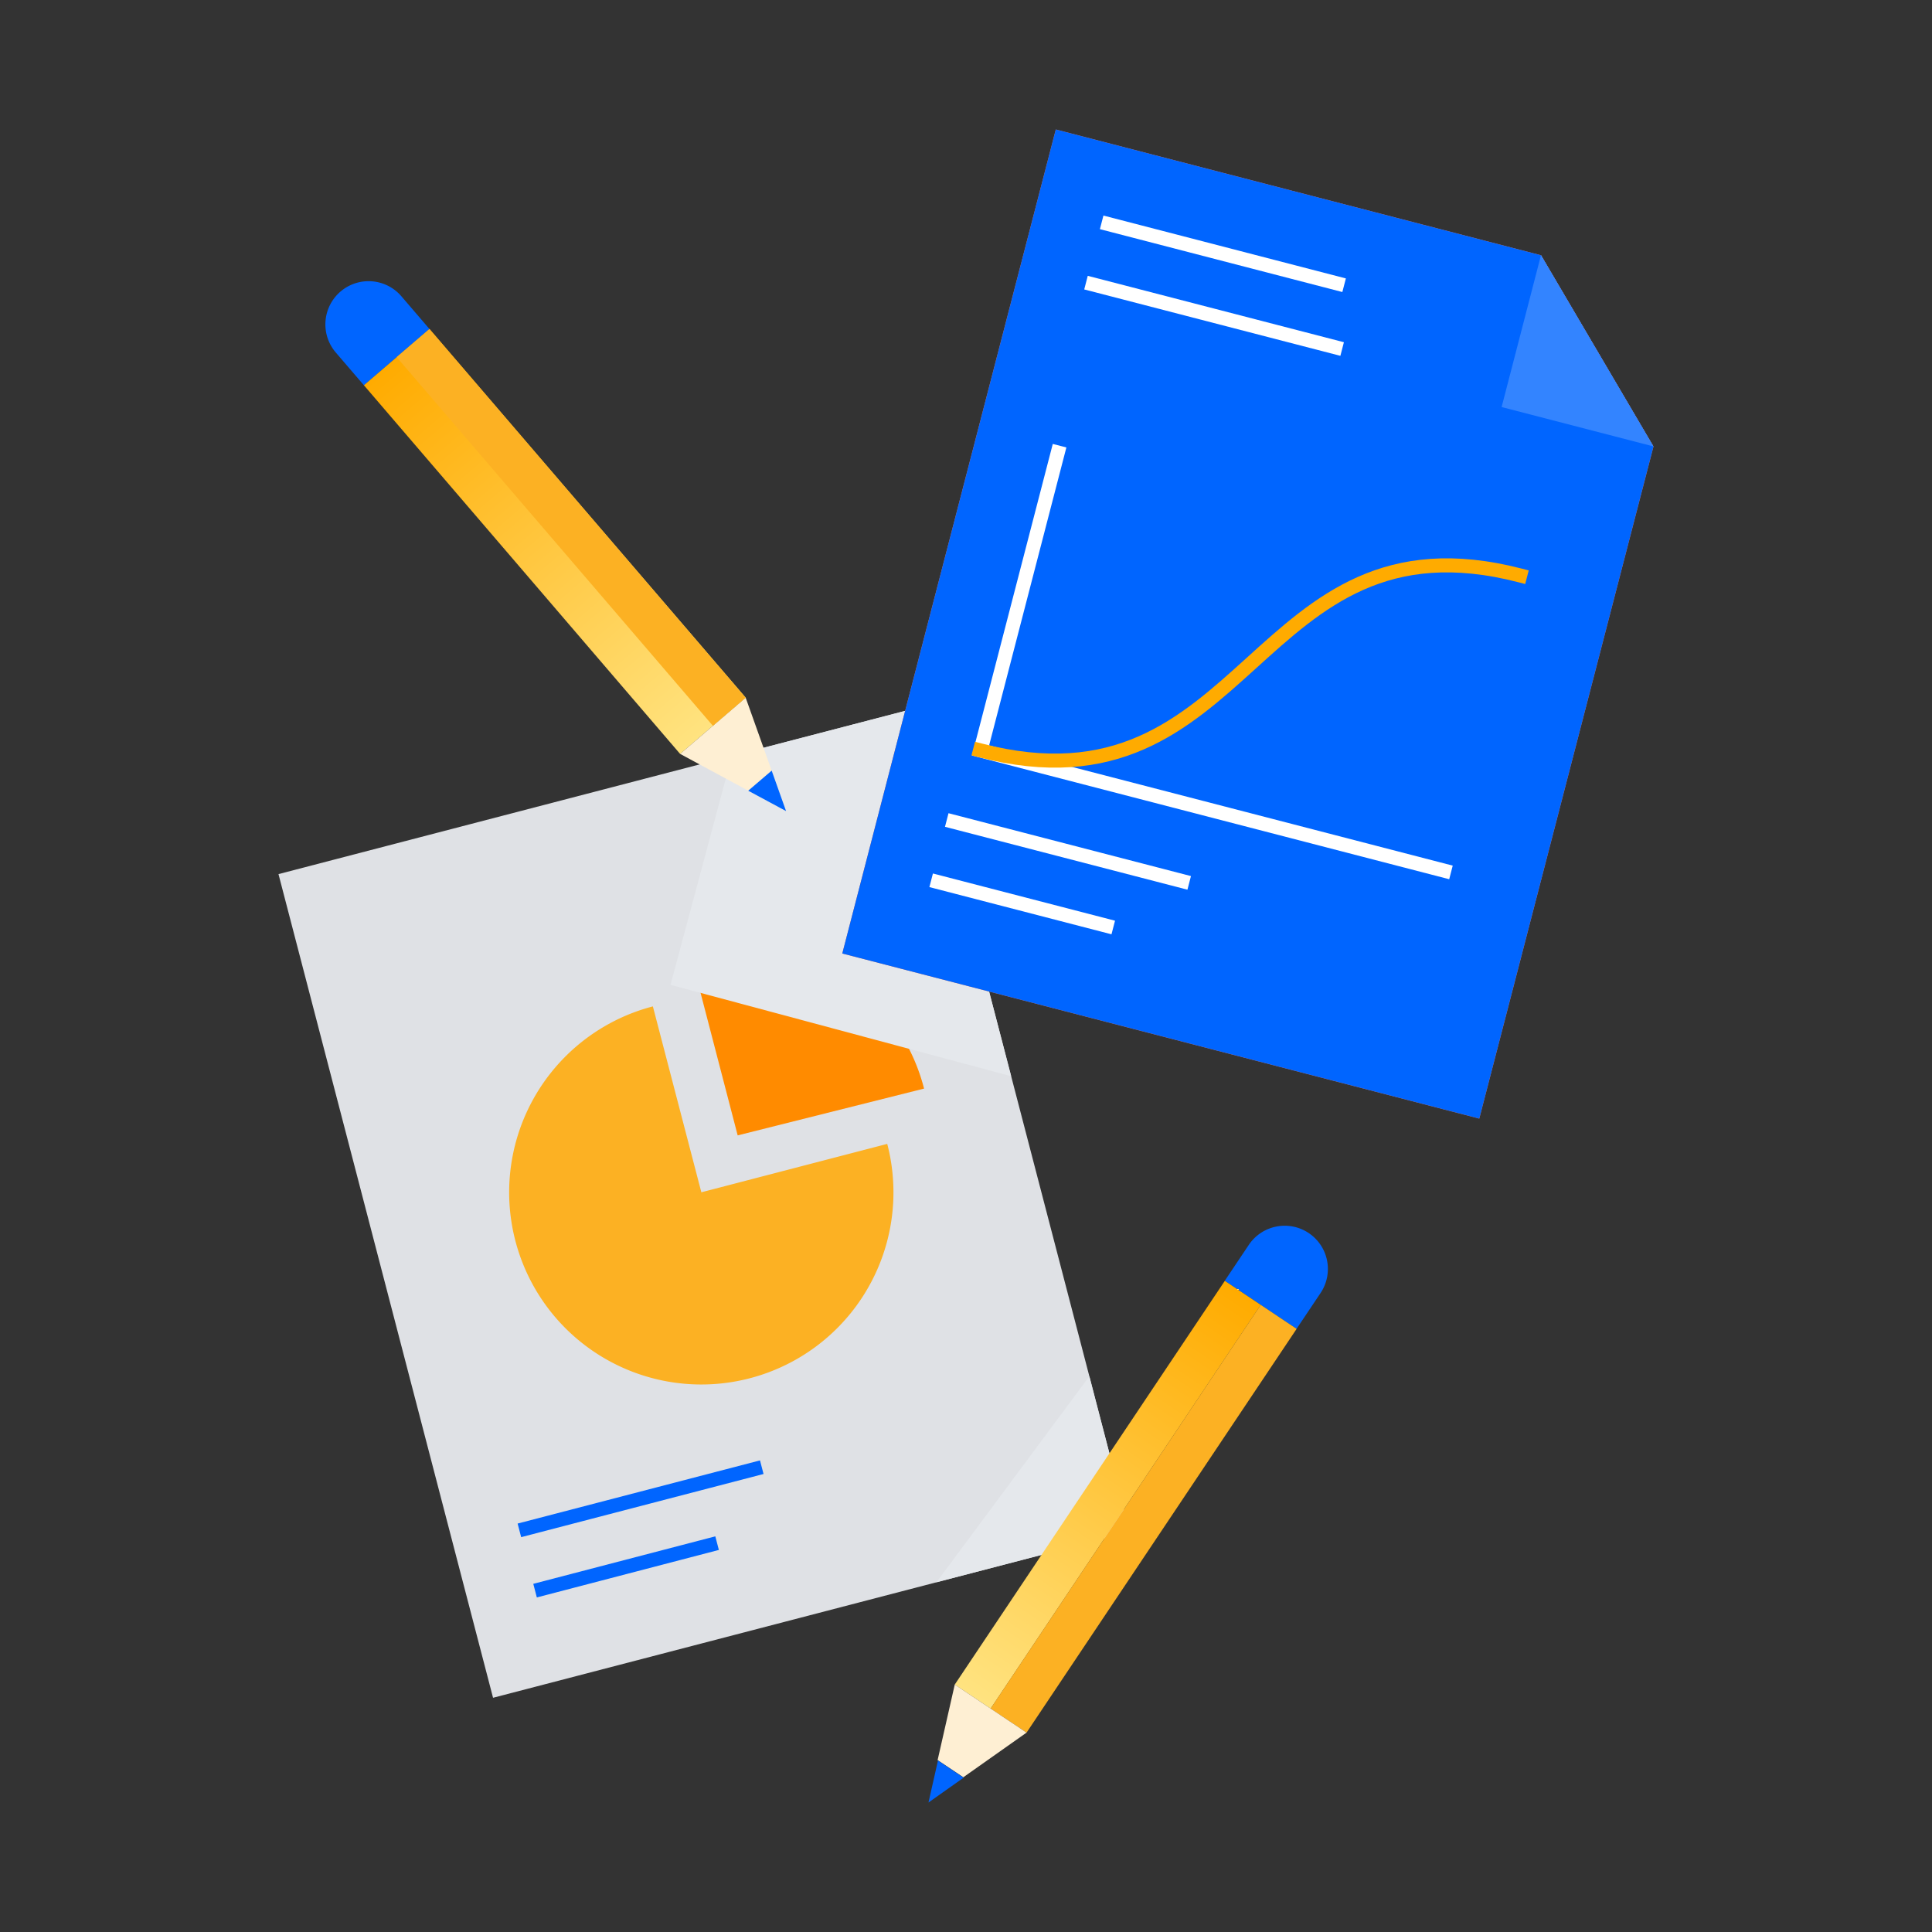 <svg xmlns="http://www.w3.org/2000/svg" xmlns:xlink="http://www.w3.org/1999/xlink" viewBox="0 0 275 275"><rect x="0" y="0" width="275" height="275" fill="#333333" stroke="none"/><defs><style>.cls-1{isolation:isolate;}.cls-2{fill:#dfe1e5;}.cls-3{fill:#e5e8ec;mix-blend-mode:multiply;}.cls-4{fill:#fcb123;}.cls-5{fill:#ff8b00;}.cls-12,.cls-13,.cls-6,.cls-9{fill:none;stroke-width:2px;}.cls-6{stroke:#0065ff;}.cls-12,.cls-13,.cls-6{stroke-miterlimit:10;}.cls-7{fill:#ff7143;}.cls-8{fill:#ffd5c4;}.cls-12,.cls-9{stroke:#fff;}.cls-9{stroke-linejoin:round;}.cls-10{fill:#0065ff;}.cls-11{fill:#3384ff;}.cls-13{stroke:#ffab00;stroke-linecap:square;}.cls-14{fill:url(#New_Gradient_Swatch_6);}.cls-15{fill:#feefd3;}.cls-16{fill:url(#New_Gradient_Swatch_6-2);}.cls-17{fill:url(#New_Gradient_Swatch_6-3);}</style><linearGradient id="New_Gradient_Swatch_6" x1="806.43" y1="4863.83" x2="806.43" y2="4794.69" gradientTransform="translate(-727.46 -4752.19)" gradientUnits="userSpaceOnUse"><stop offset="0" stop-color="#ffab00"/><stop offset="1" stop-color="#ffe380"/></linearGradient><linearGradient id="New_Gradient_Swatch_6-2" x1="3519.9" y1="3416.01" x2="3519.9" y2="3346.86" gradientTransform="translate(-3223.77 3732.65) rotate(-90)" xlink:href="#New_Gradient_Swatch_6"/><linearGradient id="New_Gradient_Swatch_6-3" x1="3516.82" y1="3416.01" x2="3516.82" y2="3415.6" gradientTransform="matrix(-0.83, -0.56, 0.56, -0.83, 1203.35, 4980.39)" xlink:href="#New_Gradient_Swatch_6"/></defs><title>Artboard 88</title><g class="cls-1"><g id="Objects"><polygon id="_Path_" data-name="&lt;Path&gt;" class="cls-2" points="135.91 122.41 160.83 218.05 70.18 241.66 39.64 124.42 129.13 101.11 135.9 122.41 135.91 122.41"/><polygon class="cls-3" points="154.74 219.63 159.55 213.15 155.06 195.9 133.29 225.22 154.74 219.63"/><path class="cls-4" d="M99.83,169.71l26.46-6.89a27.35,27.35,0,1,1-33.36-19.57h0Z"/><path class="cls-5" d="M105,161.61l-6.89-26.46a27.48,27.48,0,0,1,33.36,19.57l.06.23Z"/><line class="cls-6" x1="73.93" y1="217.83" x2="108.43" y2="208.84"/><line class="cls-6" x1="76.16" y1="226.41" x2="102.07" y2="219.65"/><polygon class="cls-3" points="135.91 122.41 135.9 122.41 129.13 101.11 104.17 107.61 95.44 140.18 143.93 153.19 135.91 122.41"/><polygon class="cls-7" points="235.36 63.54 210.56 159.22 119.89 135.72 150.28 18.43 219.34 36.33 235.34 63.54 235.36 63.54"/><polygon class="cls-8" points="235.34 63.54 213.74 57.94 219.34 36.33 235.34 63.54"/><line class="cls-9" x1="134.76" y1="116.72" x2="169.27" y2="125.67"/><line class="cls-9" x1="132.54" y1="125.3" x2="158.46" y2="132.02"/><polygon class="cls-10" points="235.36 63.54 210.56 159.22 119.89 135.72 150.28 18.43 219.34 36.33 235.34 63.54 235.36 63.54"/><polygon class="cls-11" points="235.34 63.54 213.74 57.94 219.34 36.33 235.34 63.54"/><line class="cls-9" x1="134.76" y1="116.72" x2="169.27" y2="125.67"/><line class="cls-9" x1="132.54" y1="125.3" x2="158.46" y2="132.02"/><line class="cls-9" x1="156.81" y1="31.65" x2="191.32" y2="40.6"/><line class="cls-9" x1="154.58" y1="40.23" x2="191.04" y2="49.68"/><polyline class="cls-12" points="150.82 63.44 139.57 106.82 206.53 124.18"/><path class="cls-13" d="M216.38,81.91c-38.19-9.9-38.26,34.9-76.88,24.89"/><path class="cls-10" d="M46.31,40h12.3a0,0,0,0,1,0,0v6.15a6.15,6.15,0,0,1-6.15,6.15h0a6.15,6.15,0,0,1-6.15-6.15V40A0,0,0,0,1,46.31,40Z" transform="translate(122.33 47.05) rotate(139.38)"/><rect class="cls-14" x="72.82" y="42.5" width="12.3" height="69.14" transform="translate(189.09 84.16) rotate(139.38)"/><polygon id="_Path_2" data-name="&lt;Path&gt;" class="cls-15" points="111.89 115.45 106.14 99.31 96.81 107.31 111.89 115.45"/><polygon class="cls-10" points="111.89 115.45 109.84 109.69 106.5 112.55 111.89 115.45"/><rect class="cls-4" x="78.23" y="40.5" width="6.15" height="69.14" transform="translate(191.89 79.12) rotate(139.38)"/><path class="cls-10" d="M186.28,175.51a6.15,6.15,0,0,0-8.53,1.69l-3.42,5.11h0l10.22,6.84L188,184A6.15,6.15,0,0,0,186.28,175.51Z"/><rect class="cls-16" x="123.1" y="209.68" width="69.14" height="6.15" transform="translate(-106.83 225.52) rotate(-56.22)"/><polygon class="cls-10" points="174.34 182.31 179.45 185.73 179.45 185.73 184.56 189.15 174.34 182.31 174.34 182.31"/><polygon class="cls-17" points="174.34 182.31 179.45 185.73 179.45 185.73 184.56 189.15 174.34 182.31 174.34 182.31"/><polygon class="cls-4" points="179.45 185.73 141 243.2 141 243.2 146.12 246.62 184.56 189.15 179.45 185.73 179.45 185.73"/><polygon class="cls-15" points="132.16 256.57 132.16 256.57 133.37 251.21 132.16 256.57"/><polygon class="cls-15" points="135.9 239.78 133.46 250.53 137.12 252.97 136.53 253.39 146.12 246.62 135.9 239.78"/><polygon class="cls-10" points="133.51 250.59 133.51 250.59 133.37 251.21 132.16 256.57 132.16 256.57 136.57 253.45 137.16 253.04 133.51 250.59"/></g></g></svg>